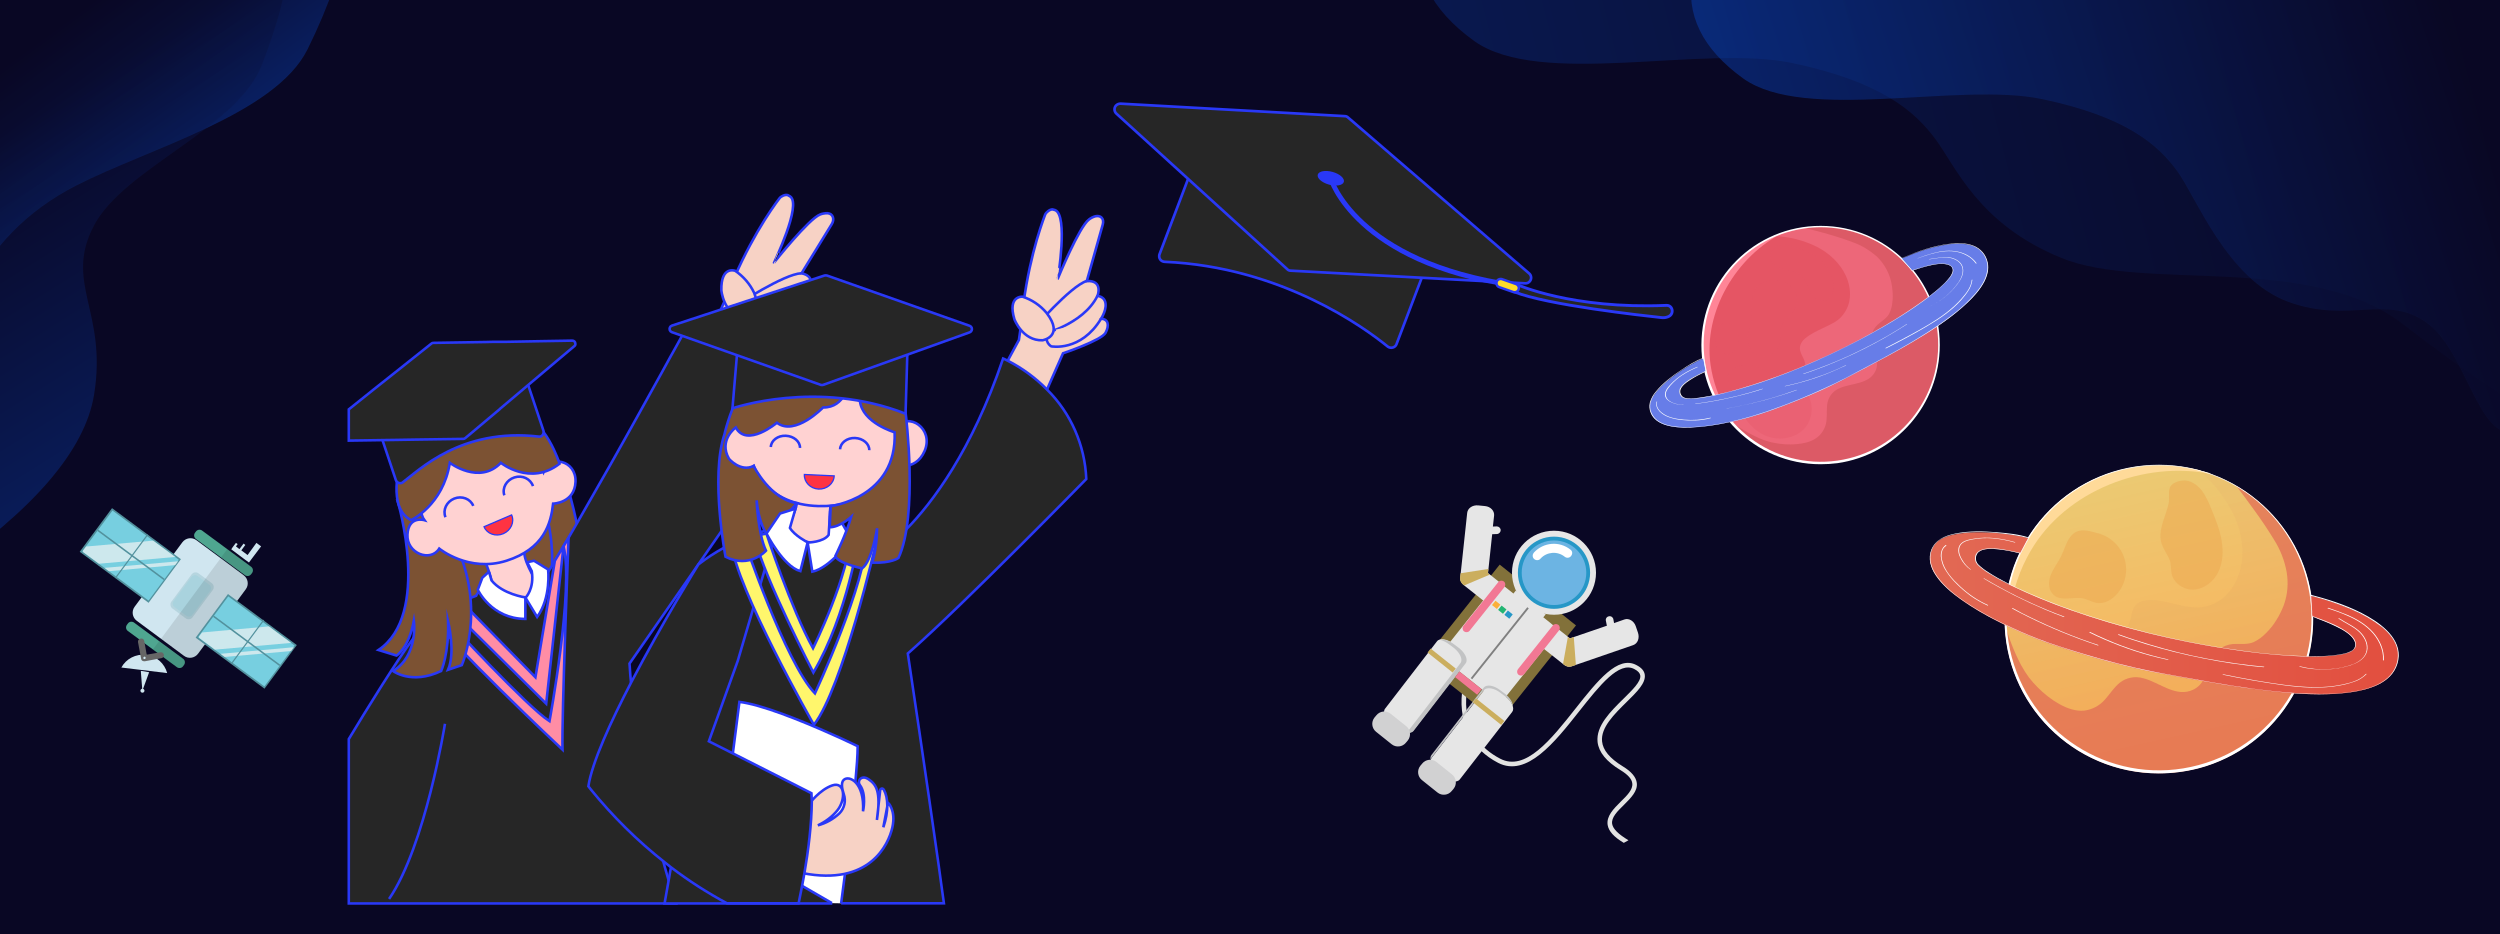 <?xml version="1.0" encoding="utf-8"?>
<!-- Generator: Adobe Illustrator 23.1.0, SVG Export Plug-In . SVG Version: 6.00 Build 0)  -->
<svg version="1.1" id="图层_1" xmlns="http://www.w3.org/2000/svg" xmlns:xlink="http://www.w3.org/1999/xlink" x="0px" y="0px"
	 viewBox="0 0 1440 538" style="enable-background:new 0 0 1440 538;" xml:space="preserve">
<style type="text/css">
	.st0{fill-rule:evenodd;clip-rule:evenodd;fill:#090724;}
	.st1{display:none;}
	.st2{display:inline;fill:#FFE7B6;}
	.st3{display:inline;fill:#DF6387;}
	.st4{display:inline;fill:#DB4965;}
	.st5{display:inline;fill:#EA535A;}
	.st6{display:inline;fill:#2D9BD6;}
	.st7{display:inline;fill:#FFCA55;}
	.st8{display:inline;fill:#F993BB;}
	.st9{display:inline;fill:#2F5ED3;}
	.st10{display:inline;fill:#8CD3A1;}
	.st11{display:inline;fill:none;stroke:#FFCA55;stroke-miterlimit:10;}
	.st12{opacity:0.3;fill-rule:evenodd;clip-rule:evenodd;fill:url(#SVGID_1_);enable-background:new    ;}
	.st13{opacity:0.5;fill-rule:evenodd;clip-rule:evenodd;fill:url(#SVGID_2_);enable-background:new    ;}
	.st14{opacity:0.5;fill-rule:evenodd;clip-rule:evenodd;fill:url(#SVGID_3_);enable-background:new    ;}
	.st15{opacity:0.4;fill-rule:evenodd;clip-rule:evenodd;fill:url(#SVGID_4_);enable-background:new    ;}
	.st16{fill:#7C5233;stroke:#2938F7;stroke-width:1.49;stroke-miterlimit:10;}
	.st17{fill:#F7D2C5;stroke:#2938F7;stroke-width:1.49;stroke-miterlimit:10;}
	.st18{fill:#262626;stroke:#2938F7;stroke-width:1.49;stroke-miterlimit:10;}
	.st19{fill:#FF8DA5;stroke:#2938F7;stroke-width:1.49;stroke-miterlimit:10;}
	.st20{fill:#FFD2D2;stroke:#2938F7;stroke-width:1.49;stroke-miterlimit:10;}
	.st21{fill:#FFFFFF;stroke:#2938F7;stroke-width:1.49;stroke-miterlimit:10;}
	.st22{fill:none;stroke:#2938F7;stroke-width:1.49;stroke-miterlimit:10;}
	.st23{fill:#FF3342;stroke:#2938F7;stroke-width:0.75;stroke-miterlimit:10;}
	.st24{fill:#FFF66C;stroke:#2938F7;stroke-width:1.49;stroke-miterlimit:10;}
	.st25{fill:#E55564;}
	.st26{fill:#FF8597;}
	.st27{opacity:0.3;fill:#FF8FAC;enable-background:new    ;}
	.st28{opacity:0.3;fill:#B53E39;enable-background:new    ;}
	.st29{fill:#FFFFFF;}
	.st30{opacity:0.3;fill:#E55564;enable-background:new    ;}
	.st31{fill:#677DE8;}
	.st32{fill:url(#SVGID_5_);}
	.st33{opacity:0.3;fill:url(#SVGID_6_);enable-background:new    ;}
	.st34{opacity:0.7;fill:#E26954;enable-background:new    ;}
	.st35{fill:#FFDA99;}
	.st36{opacity:0.5;fill:#EDA951;enable-background:new    ;}
	.st37{fill:url(#SVGID_7_);}
	.st38{fill:#262626;stroke:#2938F7;stroke-width:1.54;stroke-miterlimit:10;}
	.st39{fill:none;stroke:#2938F7;stroke-width:2.8;stroke-miterlimit:10;}
	.st40{fill:#262626;stroke:#2938F7;stroke-width:1.66;stroke-miterlimit:10;}
	.st41{fill:#FFDB29;stroke:#2938F7;stroke-width:1.43;stroke-miterlimit:10;}
	.st42{fill:#2938F7;}
	.st43{fill:#D0E6F0;}
	.st44{fill:#4FA690;}
	.st45{opacity:0.2;fill:#52919D;enable-background:new    ;}
	.st46{opacity:0.2;fill:#77CFE0;enable-background:new    ;}
	.st47{opacity:0.1;enable-background:new    ;}
	.st48{fill:#666666;}
	.st49{fill:#4D4D4D;}
	.st50{fill:#52919D;}
	.st51{fill:#77CFE0;}
	.st52{opacity:0.7;fill:#F2F2F2;enable-background:new    ;}
	.st53{fill:#E3E3E2;}
	.st54{fill:#82713A;}
	.st55{fill:#E6E6E6;}
	.st56{fill:#2697C7;}
	.st57{fill:#6CB4E3;}
	.st58{fill:#CBAE5E;}
	.st59{fill:#808080;}
	.st60{fill:#C2C3C4;}
	.st61{fill:#F27894;}
	.st62{fill:#D1D1D2;}
	.st63{fill:#FBB03B;}
	.st64{fill:#22B573;}
</style>
<path class="st0" d="M0,0h1440v1324H0V0z"/>
<g id="图层_14" class="st1">
	<circle class="st2" cx="624.8" cy="282.6" r="21.1"/>
	<circle class="st3" cx="603.8" cy="340.9" r="14.9"/>
	<circle class="st4" cx="627.8" cy="197.3" r="9.1"/>
	<circle class="st5" cx="699" cy="310.7" r="9.1"/>
	<circle class="st6" cx="750.3" cy="280.4" r="9.1"/>
	<circle class="st2" cx="772.8" cy="447.5" r="9.1"/>
	<circle class="st7" cx="796.8" cy="388.4" r="14.9"/>
	<path class="st8" d="M580.2,314.4c-7-90.1-66.2-122.8-111.8-111c-49.6,12.8-29.8,89.2,17.7,83.5
		C521.6,282.6,550.4,275.7,580.2,314.4z"/>
	<path class="st9" d="M574.9,367.3c-42.2-62.7-103.5-61-125-28.5c-23.7,35.7,19.1,58.6,51.4,34.8
		C525.3,355.8,537.2,351.3,574.9,367.3z"/>
	<path class="st10" d="M703,261.5c-18.6-54.4,9.8-100,39.4-104.6c32.2-5,33.5,39.4,4.3,48C724.9,211.4,710.7,231.4,703,261.5z"/>
	<path class="st3" d="M728.5,335.9c36.8-66,106.3-78.5,136.9-53.6c33.2,27-9,67.4-43.2,46.5C796.7,313.1,764.7,316.9,728.5,335.9z"
		/>
	<path class="st7" d="M739.5,359.6c8.7-7.1,18.9-12,29.9-14.2c11.1-2.3,22.6-2.3,33.7,0c11.1,2.3,21.6,6.8,30.9,13.2
		c9.4,6.4,17.8,14.4,24.7,23.4c7,9.1,12.7,19,17,29.6c0.5,1.3,1,2.6,1.6,4c0.3,0.9,1.8,0.5,1.4-0.4c-4.1-11-9.6-21.3-16.4-30.8
		c-6.7-9.4-14.9-17.8-24.2-24.7c-9.2-6.9-19.7-11.9-30.9-14.8c-11.2-2.8-22.8-3.4-34.2-1.6c-11.3,1.7-22,6.1-31.3,12.8
		c-1.1,0.8-2.2,1.6-3.2,2.5c-0.7,0.6,0.3,1.6,1,1L739.5,359.6z"/>
	<path class="st7" d="M459.9,293.4c-15.5-2.2-31.4-0.4-46.1,5.2c-14.7,5.5-27.9,14.3-38.6,25.9c-5.9,6.4-10.9,13.7-14.7,21.5
		c-0.4,0.9,0.9,1.6,1.3,0.8c6.8-13.8,17-25.8,29.7-34.6c12.6-8.9,27-14.8,42.3-17.2c8.5-1.3,17.2-1.3,25.8-0.1
		C460.4,294.9,460.8,293.5,459.9,293.4z"/>
	<path class="st7" d="M602.4,200.3c-7-13-17-24-29.1-32.3c-12.1-8.4-26-13.8-40.5-16.1c-8.2-1.2-16.5-1.3-24.6-0.2
		c-0.9,0.1-0.9,1.6,0,1.5c14.4-1.8,29-0.2,42.6,4.8c13.7,4.9,26,12.9,36.1,23.3c5.7,5.9,10.5,12.5,14.4,19.7
		C601.6,201.9,602.9,201.1,602.4,200.3L602.4,200.3z"/>
	<path class="st7" d="M657.5,206.1c1.7-12.1,5.1-24,10.1-35.2c5-11.2,11.6-21.6,19.5-31c4.4-5.3,9.3-10.2,14.6-14.7
		c0.7-0.6-0.3-1.6-1-1c-9.4,8-17.6,17.3-24.3,27.7c-6.7,10.3-12,21.5-15.7,33.3c-2.1,6.7-3.6,13.5-4.5,20.4
		C655.9,206.6,657.3,207,657.5,206.1L657.5,206.1z"/>
	<path class="st7" d="M760.6,257.7c6.8-7.4,14.9-13.5,23.8-18.1c9-4.6,18.7-7.8,28.7-9.4c10.2-1.6,20.6-1.6,30.8,0
		c10.5,1.7,20.7,4.8,30.2,9.3c9.7,4.5,18.7,10.2,26.9,17c1.1,0.9,2.1,1.7,3,2.6c0.7,0.6,1.8-0.4,1.1-1C897,251,888,244.9,878.4,240
		c-9.6-4.9-19.8-8.5-30.4-10.5c-10.3-2-20.8-2.4-31.2-1.2c-10.2,1.2-20.1,4-29.4,8.3c-9.3,4.3-17.8,10.2-25,17.4
		c-0.9,0.9-1.8,1.8-2.6,2.7c-0.6,0.7,0.4,1.7,1,1L760.6,257.7z"/>
	<path class="st7" d="M709.6,380.4c-2.3,10.5-2.8,21.3-1.6,32c1.2,10.7,4.1,21.1,8.5,30.8c2.5,5.5,5.6,10.8,9.1,15.7
		c0.6,0.8,1.8,0,1.3-0.7c-6.2-8.6-10.9-18.2-13.9-28.3c-3.1-10.1-4.5-20.7-4.2-31.2c0.2-6,0.9-12,2.2-17.8
		C711.3,379.9,709.9,379.5,709.6,380.4L709.6,380.4z"/>
	<path class="st11" d="M607.5,391.9c-6-5.4-15.2-6.2-22.8-3.6s-13.9,8.2-19.3,14.2c-20.6,23.3-29.3,54.4-37.4,84.3"/>
</g>
<g>
	
		<linearGradient id="SVGID_1_" gradientUnits="userSpaceOnUse" x1="420.98" y1="688.775" x2="422.303" y2="688.922" gradientTransform="matrix(691 0 0 -299 -290363.062 206081.047)">
		<stop  offset="0" style="stop-color:#0A5FFD"/>
		<stop  offset="1" style="stop-color:#090724"/>
	</linearGradient>
	<path class="st12" d="M818.1-40c-4.6,24.2,5.8,45.4,31,63.6c37.9,27.2,132.1,1.9,183.2,12.7s70.4,27.6,82.4,43.7
		c12,16.1,24.8,49.1,72.7,68.6c47.9,19.6,143.6-3.2,196.8,38.2c35.5,27.6,69.9,50.3,103.4,68.1L1508-44L818.1-40z"/>
	
		<linearGradient id="SVGID_2_" gradientUnits="userSpaceOnUse" x1="420.753" y1="688.661" x2="422.077" y2="688.894" gradientTransform="matrix(500 0 0 -272 -209603.766 187475.016)">
		<stop  offset="0" style="stop-color:#0A5FFD"/>
		<stop  offset="1" style="stop-color:#090724"/>
	</linearGradient>
	<path class="st13" d="M975-14.5c-4.3,22.7,5.4,42.6,29.1,59.7c35.6,25.5,124.2,1.8,172.2,11.9s66.2,25.9,77.4,41
		c11.3,15.1,28.8,62.8,64.4,75.8c35.6,13,57.2-5.3,80.9,13c23.7,18.4,30.5,78,55.8,58c16.9-13.3,22.5-102.6,17-268L975-14.5
		L975-14.5z"/>
	
		<linearGradient id="SVGID_3_" gradientUnits="userSpaceOnUse" x1="421.372" y1="688.281" x2="420.831" y2="688.85" gradientTransform="matrix(280 0 0 -214 -117816 147440.406)">
		<stop  offset="0" style="stop-color:#0A5FFD"/>
		<stop  offset="1" style="stop-color:#090724"/>
	</linearGradient>
	<path class="st14" d="M-18,170c13.2-27.7,33.8-48.7,61.7-63c41.9-21.5,114.7-41,133.4-78.5c12.4-25,20.7-49.1,24.9-72.5H-61.7
		L-78,170C-78,170-18,170-18,170z"/>
	
		<linearGradient id="SVGID_4_" gradientUnits="userSpaceOnUse" x1="420.613" y1="688.303" x2="420.291" y2="689.237" gradientTransform="matrix(200 0 0 -362 -84013 249557.094)">
		<stop  offset="0" style="stop-color:#0A5FFD"/>
		<stop  offset="1" style="stop-color:#090724"/>
	</linearGradient>
	<path class="st15" d="M-35,331c54.3-37.1,84-71.6,89.2-103.7c7.8-48.1-17.6-64.2,0-97.5C71.8,96.6,136.9,74,151,37
		c9.4-24.7,14-42.4,14-53.1L-15.2-31L-35,331z"/>
</g>
<g>
	<path class="st16" d="M250.3,355.5c0,0,44.1-19.4,73.7-18.8c0,0-2-59.6-10.9-62.8C313.1,273.8,234.1,277.5,250.3,355.5z"/>
	<path class="st16" d="M322.3,267.1c0,0,22.8,56.5,9,97c-2,0.9-4.2,1.5-6.4,1.8c0,0,3.9-9.3,4.1-28.5c-0.8,10.9-5.6,21-13.5,28.5
		c-5.3-0.2-10.5,1.5-14.6,4.9c0,0,24.9-22.6,14.7-71.2L322.3,267.1z"/>
	<path class="st17" d="M455.2,113.2l-1.4-0.8c-1.5-0.5-3.9,0.6-4.8,1.8c-4.8,6.3-18.9,26.4-30.6,56.8l-3.7,8.5
		c0,0-15.2,15.2-21.2,22.5c0,0,5,15.9,23.8,15.6l19.8-23.9c0,0,23.4-1.1,26.8-4.6s3.7-7.2-0.3-8.5c0,0,5.5-4.7,5-9.3
		c-0.3-2.7-3.3-4-3.3-4s5.8-7.8-3.6-9.9l17.4-28.3c1.7-2.7,0.8-6.1-2.5-6.3c-1.4,0-2.8,0.2-4.1,0.7c-6.6,2.4-26.7,27.8-26.7,27.8
		S461.9,118.1,455.2,113.2z"/>
	<path class="st17" d="M426.8,180c0,0,25.7,1.6,38.4-12.6"/>
	<path class="st17" d="M463.5,180.7c-16.4,15.3-32,7.4-32,7.4s-3.7-3.9,0.4-8.2l4.7-0.3"/>
	<path class="st17" d="M424,175.9c0,0,27.5-18.1,37.6-18.5"/>
	<path class="st17" d="M423.5,156c0,0-8.3-3.2-8,11.2c0,0,1.1,13.3,12.3,16.1c0,0,12.8,1.5,6.6-14.6
		C432,163.6,428.2,159.2,423.5,156z"/>
	<path class="st18" d="M464.2,236l-8.7,12.5l-3.8,5.4l0,0l-15.1,21.7l-0.3,0.5l-21,30.2l-52.7,75.9c0.3,4.6,0.6,9.1,1.1,13.5
		c1.8,19.2,4.4,37,7.4,52.9c3.9,21.1,8.4,38.7,11.9,51.1l0,0c0.9,3.1,1.7,5.8,2.4,8.3l0,0c2.4,8,4,12.4,4,12.4H200.9v-94.7l1.7-2.8
		c3.6-6,9.4-15.5,15.6-25.3c0.7-1.2,1.5-2.3,2.2-3.5c6.3-9.9,12.8-19.9,17.8-26.6c0.2-0.3,0.4-0.5,0.6-0.8c1.6-2.2,3.3-4.3,5.1-6.3
		c2-1.9,4.1-3.6,6.4-5.1c2.2-1.5,4.5-2.9,6.8-4.2c2.3-1.3,4.5-2.4,6.6-3.4l0.9-0.4l0.8-0.4l0.3-0.1c2.1-1,3.9-1.8,5.4-2.4
		c1.9-0.8,3.1-1.2,3.1-1.2c0.4-0.9,0.9-1.6,1.6-2.3c1.9-1.9,4.7-3,8-3.8c0.5-0.1,1-0.2,1.5-0.3c7.2-1.3,15.9-0.6,20.9,0l0,0l2,0.2
		c1.4,0.2,2.2,0.3,2.2,0.3c2-2.6,3.8-5.3,5.5-8.1l0,0c0.7-1.1,1.4-2.2,2.1-3.4c0.5-0.9,1.1-1.8,1.6-2.7l0,0l0.3-0.6
		c0.9-1.6,1.9-3.2,3-5l0,0c0.6-0.9,1.1-1.9,1.7-2.9l0,0l2.9-4.9c1.5-2.6,3.1-5.3,4.7-8.1c5.8-10.1,12.3-21.5,18.8-32.9
		c5.9-10.5,11.9-21.1,17.3-30.9c4.6-8.3,8.9-16.1,12.6-22.7l5.1-9.3l0,0c1.2-2.2,2.3-4.2,3.3-5.9l0,0l2.2-4l1.8-3.3l1.6,0.1
		c2.2,0.1,4.3,0.3,6.4,0.5l2.1,0.3l0,0c7.4,0.9,14.7,2.7,21.7,5.3c1.7,0.7,3.3,1.3,4.9,2l0.7,0.4c0.6,0.3,1.3,0.6,1.9,0.9
		c3.1,1.6,6,3.3,8.8,5.3c4.3,3,8.2,6.5,11.6,10.3c0.4,0.5,0.8,1,1.2,1.4c3.2,3.8,5.9,7.9,8,12.4C463.1,232.9,463.7,234.4,464.2,236z
		"/>
	<path class="st19" d="M265.8,346.6l42.6,43.5l11.2-67.1l5-8.4l-10,90.7l-55.2-54.7C259.4,350.6,260.6,348.9,265.8,346.6z"/>
	<path class="st19" d="M258.1,357.8c0,0,45.8,49.6,58.4,57.6c0,0,14.2-76.3,8.1-100.7l2.9-4.9c0,0-4,103.3-3.5,122
		c0,0-71.3-67-73.7-76.2L258.1,357.8z"/>
	<path class="st20" d="M280.1,325c2,5.1,3.5,10.5,4.3,15.9c0,0,19.8,16.5,24.4-6.4c0,0-8.9-13.5-6.4-19.1
		C302.3,315.3,300.1,318.9,280.1,325z"/>
	<path class="st21" d="M304.3,323.7l3.3-0.7l8.1,5c0,0,1.9,16.1-6.3,27.4l-6.7-11.1c0,0,5.2-5.1,3.6-15.3l-2.3-4.5
		c-0.1-0.3,0-0.6,0.3-0.8C304.2,323.7,304.3,323.7,304.3,323.7z"/>
	<path class="st21" d="M281.2,329.7l-3.4,3.1l-2.6,6.9c0,0,7.9,16.8,27.4,16.8v-12.4c0,0-13.1-1.8-19.5-9.8l-1.3-4.5
		c-0.1-0.2-0.3-0.3-0.4-0.3C281.3,329.7,281.2,329.7,281.2,329.7z"/>
	<path class="st16" d="M229.1,288.8c0,0,19.4,65.1-11.1,85.6l10.4,3.2c0,0,7-4.1,10-20.1c0,0,2.8,20-12,29c0,0,10.6,8.1,27.7,0
		c0,0,4.6-10,4-28.8c0,0,4.4,18.1,0,28.1l7.9-2.7c0,0,17.1-38.9-9.7-80.7L229.1,288.8z"/>
	<path class="st20" d="M244.4,299.6c0,0-9.1-2.7-9.7,8.3C234.1,318.8,248,324,253,316c0,0,17,13.9,38.7,7s25.6-21.4,26.9-32.9
		c0,0,12.4-0.3,12.9-12.6s-14.7-15.9-18.4-5.7c0,0-8.6-22.5-42-14C237.7,266.4,240.3,294.1,244.4,299.6z"/>
	<path class="st16" d="M236.8,299.6c0,0,18.4-8.5,22.3-33c0,0,17,12.9,29.4,0c0,0,16.9,13.6,33.8,0.5c0,0-7.6-24.8-23.8-29.7
		s-50.3-6.5-67.9,29.3C230.6,266.7,222.7,292.5,236.8,299.6z"/>
	<path class="st18" d="M218.2,247.2l9.8,29.3c0.5,1.4,1.9,2.1,3.3,1.7c0.3-0.1,0.5-0.2,0.7-0.4c9-6.6,33.5-31.6,78.5-26.3
		c1.8,0.2,3-1.8,2.5-3.5l-9.8-29.3c-0.5-1.4-1.9-2.1-3.3-1.7c0,0,0,0,0,0l-80,26.8C218.5,244.4,217.7,245.8,218.2,247.2z"/>
	<path class="st18" d="M330.9,199.3l-10,8.4l-16.7,14.1l-16,13.5l-0.5,0.5l-16.9,14.2l-2.9,2.4c-0.3,0.3-0.7,0.4-1.1,0.4l-6.6,0.1
		l-20.7,0.3l-11.9,0.2l-7.2,0.1l-6.3,0.1l-6.6,0.1l-6.6,0.1v-18l14.5-11.6l12.1-9.6l21-16.7c0.3-0.3,0.7-0.4,1.1-0.4l30.5-0.5
		l3.9-0.1h0.3h2.1h0.5h1.8h2.5l21.5-0.4l11.8-0.2l0,0l5.1-0.1c1,0,1.8,0.7,1.8,1.7C331.5,198.5,331.3,199,330.9,199.3z"/>
	<path class="st22" d="M256.3,416.9c0,0-11.2,70.3-32.2,100.9"/>
	<path class="st22" d="M256.6,297.9c-1.7-4.1,0.6-8.9,5-10.7c4.4-1.8,9.4,0.1,11,4.2"/>
	<path class="st23" d="M278.8,303.4c1.7,4.1,6.7,5.9,11.1,4c4.4-1.9,6.6-6.7,4.8-10.8L278.8,303.4z"/>
	<path class="st22" d="M290.5,285.3c-1.4-4.2,1.2-8.8,5.8-10.3c4.5-1.5,9.3,0.8,10.7,5"/>
	<path class="st17" d="M607.7,121l-1.5-0.4c-1.5,0-3.6,1.6-4.2,3c-2.8,7.4-10.9,30.5-13.8,63l-1.3,9.2c0,0-10.4,18.8-14.2,27.5
		c0,0,9.2,13.9,27.1,8.5l12.5-28.3c0,0,22.2-7.5,24.5-11.8c2.3-4.3,1.6-8-2.6-8.1c0,0,4-6,2.2-10.3c-1-2.5-4.2-2.9-4.2-2.9
		s3.4-9.1-6.2-8.5l9.2-32.6c0.9-3.3-1.1-5.5-4.4-4.7c-1.3,0.4-2.5,1-3.5,1.8c-5.7,4.1-18,34.1-18,34.1S615.4,123.9,607.7,121z"/>
	<path class="st17" d="M598.7,193c0,0,25.1-5.5,33.5-22.7"/>
	<path class="st17" d="M634.2,183.6c-11.6,19.2-28.7,15.9-28.7,15.9s-4.6-2.7-1.8-8l4.4-1.6"/>
	<path class="st17" d="M594.9,189.9c0,0,21.4-24.9,31.1-28.1"/>
	<path class="st17" d="M589,170.9c0,0-8.8-0.8-4.7,13c0,0,4.7,12.5,16.2,12.1c0,0,12.8-2.1,2.3-15.8
		C599.1,175.8,594.3,172.6,589,170.9z"/>
	<path class="st18" d="M484.5,520.3h59.2c-0.9-6.7-2-14-3-21.7c-3.6-25.3-7.8-54.7-11.3-78.3c-3.7-25.3-6.5-43.9-6.5-43.9l0.7-0.6
		l0,0c32.4-28.6,102.1-99.9,102.1-99.9c-0.8-19.4-8.8-37.8-22.6-51.5c-6.6-6.7-14.2-12.3-22.6-16.6c-1.7-0.9-2.7-1.3-2.7-1.3
		c-18.1,53.4-41,83.3-55.7,98.3c-8.9,9.1-14.8,12.7-14.8,12.7l-3.1-1.2l-0.3-0.1l-1.3-0.5l-3.9-1.5l-4.6-1.9c-2.5-1-3.9-1.6-3.9-1.6
		H490l-4.5,0.3l-8.4,0.6l0,0l-2,0.1l-6.9,0.5l0,0l-2.6,0.2h-0.4l-19.9,1.5h-0.6l-0.9,0.1l0,0l-3.7,0.3l-4.1,0.3l-5.8,0.4
		c-0.1,0.1-0.1,0.1-0.2,0.2c-1.3,1.4-2.7,4.1-4.2,7.8c-0.4,1-0.8,2.1-1.2,3.2c-7.4,20.3-16.9,63.1-25.2,104.9l0,0
		c-4.9,24.8-9.4,49.2-12.9,68.4c-0.4,1.9-0.7,3.8-1,5.6l0,0c-0.8,4.5-1.5,8.6-2.2,12.4c-0.2,1-0.3,1.9-0.5,2.9h96.6"/>
	<path class="st21" d="M484.5,520.3c0.4-3.3,1.2-9.4,2.2-16.9c1.3-10.6,3-24.1,4.4-36.9c0.6-5.6,1.2-11,1.6-16
		c0.8-8.5,1.3-15.7,1.3-20.5v-0.2c0,0-4.1-2-10.4-4.9c-13.7-6.2-37.8-16.6-53-19.8c-1.7-0.4-3.2-0.6-4.7-0.8l-0.8,6.3l-3,23.5
		l-6.2,49.6l19.1,11l0,0l26.9,15.5l17.3,10"/>
	<path class="st17" d="M466.3,462.8c0,0,5.8-7.9,13.1-10.4s8,8.1,2.9,14.4c-3,3.7-6.9,6.6-11.2,8.6c4.6-1.2,8.9-3.6,12.4-6.9
		c2.9-2.9,3.9-7.2,2.5-11.1c-1-3-1.7-6.6,0-8.2c3.2-2.9,12.1,1.6,11.1,18.1c0,0,2.2-9.8-1.8-15.1c-0.9-1.2-0.7-2.9,0.5-3.8
		c0.1-0.1,0.3-0.2,0.5-0.3c1-0.4,2.3-0.4,3.9,0.7c4.4,3,7.4,6.7,4.9,23.5l1.9-17.2c0.1-0.6,0.7-1,1.2-0.9c0.4,0.1,0.7,0.3,0.9,0.7
		c2.5,4.5,2.9,12.3-0.3,21.6l2.7-14.2c0,0,4.7,4.4,2.5,14.3s-13.1,33.9-51.8,26.3C462.3,503,453.5,474.7,466.3,462.8z"/>
	<path class="st18" d="M463.3,503.2c-0.4,2.5-0.9,4.8-1.3,7.1c-0.7,3.6-1.4,7-2,10h-41.3c-11.3-6.1-22.1-13-32.3-20.8l-3.4-2.7l0,0
		c-15.8-12.4-30.1-26.6-42.7-42.1c-0.9-1.1-1.4-1.8-1.4-1.8c2.1-13.7,12.8-37.1,24.8-60.1c17.8-34.2,38.6-67.7,38.6-67.7
		c4.6-3.6,9.6-6.8,14.7-9.6c1.5-0.8,2.9-1.6,4.4-2.3c2.4-1.2,4.7-2.2,6.8-3.1c3.7-1.5,7-2.7,9.8-3.6c0.9-0.3,1.7-0.5,2.5-0.7
		c0.9-0.3,1.8-0.5,2.6-0.7l2.1-0.5l0,0c1.6-0.3,2.4-0.5,2.4-0.5l-2.7,9l-0.2,0.7l-0.4,1.4l-3.6,12.2l-2.7,9.1l0,0l-3.9,13.1
		l-9.1,30.9l-15.7,43.7l0,0l-1,2.8l14.1,7.1l38.5,19.5l6.5,3.3c0.1,1.5,0.1,3.1,0.2,4.7C467.5,474.7,465.6,490,463.3,503.2z"/>
	<path class="st24" d="M441.5,307.4c0,0,14.1,43.1,26.8,66c0,0,20.8-41.8,22.2-67.9l4.4,2.9c0,0-6.6,45.4-26.4,79
		c0,0-28.2-54.3-33.7-77.1C434.7,310.3,435.4,308.1,441.5,307.4z"/>
	<path class="st24" d="M428.2,310.1c0,0,24.1,71.3,41.2,89.3c0,0,30.3-65,29.5-90l5.8,3c0,0-19.3,83.8-35.9,105.1
		c0,0-45.1-79.1-47.5-104.8L428.2,310.1z"/>
	<path class="st20" d="M459.2,287.1c0,0,1,4.7-6.8,18.8c0,0,14.4,11.5,25.9,5c0,0-1.1-17.3,0.7-23.2L459.2,287.1z"/>
	<path class="st21" d="M478.1,295.4l5.3,3.1l6.9,12.1c0,0-12.2,16.6-22.4,18.7l-2.7-16.8c0,0,9.1-0.1,12.1-4.4L478.1,295.4z"/>
	<path class="st20" d="M431.7,247.6c0,0-8.5-6.5-13.5,4.8s7.4,22.4,16,16c0,0,6.6,22.3,37.3,23.1c25.7,0.6,36.4-12.3,42.4-23.8
		c0,0,13.3,4.7,18.7-8s-9-22.8-17.1-13.5c0,0,0-27.2-38.6-31.8C438.2,209.9,429.7,240.1,431.7,247.6z"/>
	<path class="st16" d="M489.1,220.2c0,0-2.2,14.7-15,14.5c0,0-16.2,16.8-26.6,8.8c0,0-17.3,14.6-23.7,2.7c0,0-10.1,7.3-3.9,18.1
		c0,0,6.6,7.8,14.2,4.1c0,0,9.6,19.3,24.9,21.4c0,0-12.3,14.6-17.5,17.6c0,0-4.3-5.3-5.7-19.2c0,0,0.8,19.2,5.4,29
		c0,0-9.3,10.6-23.3,3.5c0,0-8.9-46-0.6-70.6c0,0,10-46.2,41.2-55.3c31.2-9.2,59.6,10.7,63.2,43.6c0,0,7.3,58.4-4.2,83
		c0,0-4,3.1-15.2,2.7c0,0,2.8-7.1,2.9-19.8c0,0-2.8,18.6-8.6,23.1c0,0-14.5-3.1-15.4-7.2c0,0,6.1-12.2,9.1-22.5c0,0-6.5,6-12.4,6
		l0.6-12.2c0,0,38.3-4.7,36.8-42.5c0,0-18.6-5.4-20-18.1C495.2,231,493.1,216,489.1,220.2z"/>
	<path class="st21" d="M458.2,293l-8.9,2.8l-7.8,11.5c0,0,9.5,18.9,19.5,21.7l4.2-16.6c0,0-7.5-3.8-10.2-8.3L458.2,293z"/>
	<path class="st22" d="M444,257.5c0.1-3.7,4-6.7,8.6-6.5c4.6,0.2,8.3,3.3,8.2,7"/>
	<path class="st22" d="M483.9,258.8c0.1-3.7,4-6.7,8.6-6.5s8.3,3.3,8.2,7"/>
	<path class="st18" d="M425.3,194.8l-3.4,40.4c0,0,48.7-16.9,99.7,3.1l1.2-40.4L425.3,194.8z"/>
	<path class="st18" d="M474.9,158.7l-88,28.9c-1,0.4-1.5,1.6-1.1,2.6c0.2,0.5,0.6,0.9,1.1,1.1l85.9,30.4c0.4,0.1,0.9,0.1,1.3,0
		l84.5-30.3c1-0.4,1.5-1.6,1.1-2.6c-0.2-0.5-0.6-0.9-1.1-1.1l-82.3-29C475.8,158.6,475.4,158.6,474.9,158.7z"/>
	<path class="st23" d="M463.3,273.3c-0.2,4.4,3.5,8.2,8.2,8.4s8.8-3.1,9-7.6L463.3,273.3z"/>
</g>
<g>
	<g id="图层_12">
		<circle class="st25" cx="1048.7" cy="198.8" r="68.2"/>
		<path class="st26" d="M985.3,210.3c-4.4-31,15.1-62.9,41.7-76.2c-0.7-0.4-3.7,1.7-4.8,1.7c-29.2,13.4-45.4,41.9-41.1,72.5
			c1.4,10.2,5.2,20,11,28.5c0.9,0.1,1.9,0.2,2.8,0.3C989.9,228.9,986.7,219.8,985.3,210.3z"/>
		<path class="st27" d="M1039.2,131.2c-6,0.8-11.8,2.5-17.4,4.8c8.6,0.2,17.1,2.4,24.8,6.2c7.1,3.7,13.2,9.3,16.6,16.6
			c2.9,6.3,3.5,13.7,0.1,19.9c-0.9,1.6-2,3.1-3.3,4.4c-1.3,1.2-2.8,2.3-4.4,3.1c-3.6,2-7.4,3.5-11,5.5c-1.7,0.9-3.4,2-4.9,3.3
			c-1.5,1.2-2.5,2.8-2.9,4.6c-0.5,3.2,1.8,5.7,2.7,8.7c0.8,2.8-0.3,5.7-2.8,7.3c-2.8,1.8-6.2,2.4-9.4,3.2c-1.6,0.3-3.2,0.8-4.7,1.4
			c-1.6,0.7-3,1.8-4,3.2c-2.4,3.1-3.6,7.1-6.8,9.6c-5.1,3.9-11.4,5.1-17.7,4.6c-0.6,0-1.1-0.1-1.7-0.2c21.4,31,63.9,38.8,94.9,17.5
			c31-21.4,38.8-63.9,17.5-94.9C1090.2,138.8,1064.8,127.6,1039.2,131.2L1039.2,131.2z"/>
		<path class="st28" d="M1039.3,131.2c4.2,1.1,8.3,2.2,12.5,3.3c5.1,1.5,10.3,3.1,15.3,5c4.9,1.7,9.4,4.4,13.3,7.7
			c3.7,3.3,6.5,7.6,8.1,12.3c0.8,2.4,1.3,4.9,1.5,7.4c0.3,2.4,0.3,4.8,0,7.2c-0.2,2.3-0.8,4.6-1.9,6.7c-1.3,2.3-3.5,3.7-5.5,5.3
			c-1.8,1.3-3.2,3.1-4,5.1c-0.5,1.4-0.7,3-0.5,4.5c0.6,5.9,4.9,12,2.2,17.9c-3.6,7.8-13.8,7-20.5,9.9c-3.6,1.4-6.2,4.4-7.1,8.1
			c-0.7,3.3-0.3,6.7-0.6,10c-0.2,3.5-1.7,6.8-4.2,9.3c-2.8,2.7-6.6,4-10.4,4.6c-4.1,0.6-8.3,0.7-12.4,0.1c-1.8-0.2-3.7-0.6-5.5-1
			c-2.2-0.6-4.3-1.3-6.3-2.2c-6-2.7-11.7-6-17-10c24,29,67.1,33.1,96.1,9c29-24,33.1-67.1,9-96.1
			C1086.2,137,1062.7,127.9,1039.3,131.2L1039.3,131.2z"/>
		<path class="st29" d="M1048.6,267.4c-37.9,0-68.7-30.8-68.6-68.7s30.8-68.7,68.7-68.6c37.9,0,68.7,30.8,68.6,68.7
			c0,34.2-25.2,63.2-59,68C1055.1,267.2,1051.8,267.4,1048.6,267.4z M1048.9,130.9c-3.2,0-6.4,0.2-9.6,0.7
			c-36.9,5.3-62.6,39.5-57.3,76.4c5.3,36.9,39.5,62.6,76.4,57.3c36.9-5.3,62.6-39.5,57.3-76.4C1110.9,155.7,1082.4,131,1048.9,130.9
			z"/>
		<path class="st30" d="M1009.1,173.5c-0.2,3.5,0.2,7.1-0.3,10.6c-0.7,4.8-3.1,9.7-1.8,14.4c1.4,5,6.6,7.9,11.6,6.5
			c3.2-0.9,5.8-3.5,6.6-6.8c0.8-3.4-0.2-7,1-10.3c1.4-3.5,5.1-5.6,7.2-8.7c2.3-3.5,2.4-7.9,0.4-11.5c-2.7-4.6-8.3-6.4-13.4-6.2
			C1013.1,161.8,1009.5,166.2,1009.1,173.5z"/>
		<path class="st30" d="M1031.9,141.7c-2.7-1.1-5.7-1-8.3,0.1c-2.5,1.3-4.3,4.2-3.8,7c0.7,3.5,4.3,5.5,7.7,6.4s7.2,1.4,9.8,3.7
			c2.5,2.1,3.5,5.4,4.9,8.4c1.4,2.9,3.8,5.9,7,6.1c2.6,0.2,5.1-1.7,6.2-4.1c1-2.5,1.1-5.2,0.4-7.8c-1.3-5.4-4.9-9.9-9.3-13.4
			C1042.3,144.6,1031.9,141.7,1031.9,141.7z"/>
		<path class="st30" d="M988.5,199.4c1.1,2.8,3.9,4.9,6.8,4.7c2.7-0.4,5-2.3,5.9-5c1.4-4.2-0.8-13.1-6.4-13.3
			C988.8,185.5,986.8,195.1,988.5,199.4z"/>
		<path class="st30" d="M1002.5,236.6c3.1,5.9,7.7,11.3,13.8,14.1c7.4,3.4,17.1,2.3,22.8-3.6c5.7-5.9,6.1-16.5,0.2-22.1
			c-3.6-3.4-8.7-4.7-13.2-6.7c-5.6-2.5-10.6-6.3-16.6-7.7c-4.6-1-13.8,0.3-14.3,6.3C994.8,222,1000.2,232.1,1002.5,236.6z"/>
		<path class="st31" d="M982.5,213.8c-3.9,1.8-20.4,8.9-13.4,15c3.8,3.2,36.7-3.4,74.2-19.8c47.9-21,81.2-45.6,81.6-53
			c0.1-3.1-3.3-4-5.8-4.1c-3.7-0.1-7.3,0.8-10.8,1.8c-0.7,0.2-6.9,2.2-6.9,2.1l-6.1-6.8c0.1,0.1,43.3-20.6,49.3,1.8
			c6.4,23.4-57.5,54.2-78.2,65.4c-14.9,8.1-32.4,15.3-48.4,21c-14.1,5-66.5,19.2-67.7-2.8c-0.6-10.7,24.7-25.7,30.9-28L982.5,213.8z
			"/>
		<path class="st29" d="M982.4,213.7c-2.5,1.2-4.9,2.3-7.3,3.7c-2.6,1.5-5.5,3.3-7.1,5.8c-1.3,1.8-0.8,4.4,1,5.7
			c0.1,0,0.1,0.1,0.2,0.1c1.1,0.7,2.8,0.7,4.1,0.7c6.3,0,12.6-1.5,18.6-2.9c9.9-2.4,19.6-5.4,29.1-8.8c11.6-4.2,23-9,34.2-14.3
			c10.1-4.8,20-9.9,29.7-15.5c7.8-4.5,15.4-9.3,22.7-14.6c4.8-3.5,9.6-7.2,13.7-11.5c2-2.1,6-6.5,2.3-9.1c-1.5-1.1-3.6-1.2-5.4-1.2
			c-2.9,0.1-5.8,0.6-8.6,1.4c-1.5,0.4-2.9,0.8-4.4,1.3l-2.4,0.7c-0.3,0.1-1.2,0.5-1.5,0.4c-0.1,0-0.4-0.5-0.5-0.7l-0.8-0.9l-1.5-1.7
			l-3.2-3.6l-0.2,0.2c0.4,0,1.1-0.4,1.5-0.6c1.3-0.5,2.6-1.1,3.9-1.6c4.3-1.7,8.7-3.2,13.1-4.3c5.1-1.4,10.3-2.1,15.6-2.1
			c4.5,0.2,9.2,1.4,12.3,4.9c2.8,3.2,3.9,7.6,2.9,11.8c-0.9,4.4-3.5,8.3-6.4,11.8c-3.8,4.3-7.9,8.3-12.5,11.8
			c-5.1,4-10.4,7.7-15.9,11.2c-10.5,6.7-21.5,12.7-32.5,18.5c-4.4,2.3-8.8,4.7-13.2,7c-8.8,4.6-18,8.7-27.2,12.5
			c-11.6,4.7-23.3,9-35.4,12c-5.6,1.4-11.3,2.5-17.1,3.3c-5.6,0.8-11.2,1.1-16.8,0.8c-4.3-0.3-9-1.1-12.6-3.7
			c-3.1-2.3-5-6.3-4.1-10.2c0.7-2.5,2-4.8,3.7-6.7c2-2.3,4.2-4.4,6.5-6.4c4.8-3.9,9.9-7.4,15.4-10.3c1.6-0.9,3.3-1.7,5-2.4l-0.3,0
			l1.4,7.5c0,0.2,0.4,0.1,0.4-0.1l-1.4-7.5c0-0.1-0.2-0.1-0.3,0c-4.5,1.6-8.8,4.4-12.7,7c-5.3,3.5-10.5,7.4-14.6,12.4
			c-1.6,1.8-2.8,4-3.5,6.4c-0.4,2-0.3,4,0.5,5.9c1.4,3.6,4.8,5.7,8.3,6.9c4.7,1.5,9.9,1.7,14.8,1.5c5.9-0.3,11.8-1,17.7-2.1
			c10-1.9,19.9-4.6,29.5-8.1c9.6-3.5,19-7.2,28.3-11.4c7.2-3.3,14.1-6.9,21.1-10.6c10.4-5.5,20.9-11,31.1-17
			c11.1-6.6,22.3-13.7,31.7-22.7c3.7-3.5,7.2-7.4,9.6-11.9c1.8-3.5,2.9-7.4,2-11.3c-0.9-4.4-4-8-8.2-9.6c-4.5-1.8-9.6-1.6-14.3-1
			c-8.8,1.1-17.4,4.1-25.6,7.6l-1.2,0.5c-0.2,0.1-0.6,0.2-0.3,0.2c-0.1,0-0.4,0.1-0.3,0.2l3.1,3.4l1.5,1.7l0.8,0.9
			c0.2,0.2,0.5,0.8,0.8,0.9c0.2,0,0.4,0,0.5-0.1c0.6-0.2,1.3-0.4,1.9-0.6c3.9-1.3,7.8-2.4,11.9-3c2.8-0.4,10.2-0.6,9.2,4.2
			c-0.4,1.3-1,2.5-1.9,3.6c-3.2,4.1-7.4,7.4-11.4,10.5c-6.4,4.8-13,9.3-19.8,13.5c-19,11.6-39,21.5-59.7,29.7
			c-10.1,4-20.4,7.5-30.8,10.5c-7.3,2.2-14.8,3.8-22.4,4.9c-2.2,0.3-4.5,0.5-6.7,0.3c-1.8-0.1-3.1-0.7-3.9-2.5
			c-1.2-2.7,1.6-5.3,3.5-6.7c2.6-1.9,5.4-3.5,8.3-4.9c1-0.5,2-0.9,2.9-1.4C982.8,213.8,982.6,213.6,982.4,213.7z"/>
		<path class="st29" d="M954.2,231.4c-0.7,2,0.3,4.1,1.7,5.6c1.6,1.6,3.5,2.7,5.6,3.4c2.3,0.8,4.7,1.3,7,1.5
			c2.6,0.3,5.2,0.4,7.9,0.3c3-0.1,6-0.5,8.9-1.3c0.2-0.1,0.2-0.3-0.1-0.3c-5,1.2-10.1,1.6-15.3,1.1c-4.5-0.4-9.3-1.2-12.8-4.1
			c-1.8-1.4-3.4-3.8-2.6-6.2C954.6,231.2,954.2,231.2,954.2,231.4L954.2,231.4z"/>
		<path class="st29" d="M976.6,232.7c10.2-1.3,20.3-3.4,30.3-6.1c2.8-0.8,5.6-1.6,8.3-2.5c0.2-0.1,0.2-0.2,0-0.2
			c-9.8,3.2-19.8,5.6-29.9,7.3c-2.8,0.5-5.7,0.9-8.6,1.3C976.5,232.5,976.3,232.7,976.6,232.7L976.6,232.7z"/>
		<path class="st29" d="M994.7,235.3c10.7-1.9,21.2-4.4,31.6-7.7c2.9-0.9,5.8-1.9,8.6-2.9c0.2-0.1,0-0.2-0.2-0.1
			c-10.1,3.7-20.4,6.6-30.9,8.9c-3,0.6-6,1.2-9,1.7C994.6,235.1,994.5,235.4,994.7,235.3L994.7,235.3z"/>
		<path class="st29" d="M1038.9,215.4c8.2-2.7,16.2-5.9,24.1-9.4c7.9-3.5,15.5-7.4,22.9-11.6c4.2-2.4,8.4-5,12.5-7.6
			c0.2-0.1-0.1-0.2-0.2-0.1c-7.2,4.7-14.6,9-22.3,12.9c-7.7,4-15.4,7.5-23.3,10.6c-4.5,1.8-9.1,3.5-13.7,5
			C1038.6,215.3,1038.6,215.5,1038.9,215.4L1038.9,215.4z"/>
		<path class="st29" d="M1104.7,148.8c8.9-3.2,19.3-6.6,28.2-1.6c2.1,1.1,3.8,2.7,5.2,4.6c0.1,0.1,0.5,0,0.4-0.2
			c-2.5-3.5-6.4-5.7-10.5-6.6c-4.8-1.1-9.8-0.5-14.5,0.8c-3,0.8-5.9,1.8-8.8,2.9C1104.3,148.7,1104.5,148.9,1104.7,148.8
			L1104.7,148.8z"/>
		<path class="st29" d="M1110.9,176.8c6.5-2.9,12.1-7.3,16.4-12.9c2.1-2.7,4.2-6.2,3.3-9.8c-0.7-3-3.5-4.8-6.4-5.6
			c-4.3-1.1-8.6,0.3-12.8,0.7c-0.1,0-0.4,0.2-0.2,0.2c3.9-0.4,7.8-1.6,11.7-0.9c2.9,0.5,5.9,2,7.1,4.8c1.4,3.3-0.3,7-2.2,9.7
			c-2,2.8-4.4,5.4-7,7.6c-3,2.5-6.3,4.6-9.9,6.2C1110.4,176.8,1110.8,176.8,1110.9,176.8L1110.9,176.8z"/>
		<path class="st29" d="M969.6,233.1c-1.9,0.1-3.7-0.3-5.5-0.9c-1.7-0.6-3.6-1.7-4.3-3.5c-1.1-2.6,0.9-4.9,2.5-6.8
			c2-2.2,4.2-4.2,6.7-5.8c2.8-1.8,5.7-3.3,8.8-4.6c0.2-0.1,0-0.2-0.2-0.2c-5.6,2.3-10.9,5.4-15.1,9.8c-1.7,1.8-4,4.3-3.4,7
			c0.5,1.9,2.2,3.1,3.9,3.8c2,0.9,4.2,1.3,6.3,1.3C969.6,233.3,969.9,233.1,969.6,233.1L969.6,233.1z"/>
		<path class="st29" d="M1028.2,222.5c9.5-2,18.8-4.9,27.7-8.7c2.5-1.1,4.9-2.2,7.4-3.3c0.2-0.1-0.1-0.1-0.2-0.1
			c-8.6,4.2-17.6,7.5-26.8,10c-2.6,0.7-5.3,1.3-7.9,1.9C1028.1,222.3,1027.9,222.5,1028.2,222.5z"/>
		<path class="st29" d="M1086.3,200.7c8.2-4.1,16.3-8.4,24.2-13.1c6.9-4.1,13.7-8.7,19.1-14.7c1.5-1.7,2.9-3.4,4.1-5.3
			c1.3-1.9,2.1-4.1,2.4-6.4c0-0.2-0.4-0.1-0.4,0c-0.3,4.1-3.2,7.7-5.8,10.7c-2.6,3-5.6,5.7-8.7,8.1c-6.6,5.1-13.9,9.1-21.2,13.1
			c-4.6,2.5-9.3,4.9-13.9,7.3C1085.9,200.5,1086.1,200.7,1086.3,200.7L1086.3,200.7z"/>
	</g>
</g>
<g>
	<g id="图层_8">
		
			<linearGradient id="SVGID_5_" gradientUnits="userSpaceOnUse" x1="1946.009" y1="2126.566" x2="2073.927" y2="1988.212" gradientTransform="matrix(0.865 0.503 0.503 -0.865 -1528.171 1124.993)">
			<stop  offset="0" style="stop-color:#EACB74"/>
			<stop  offset="1" style="stop-color:#FFAB54"/>
		</linearGradient>
		<circle class="st32" cx="1243.5" cy="356.6" r="88.7"/>
		
			<linearGradient id="SVGID_6_" gradientUnits="userSpaceOnUse" x1="1945.991" y1="2126.549" x2="2073.909" y2="1988.195" gradientTransform="matrix(0.865 0.503 0.503 -0.865 -1528.171 1124.993)">
			<stop  offset="0" style="stop-color:#EABD74"/>
			<stop  offset="1" style="stop-color:#E5994C"/>
		</linearGradient>
		<path class="st33" d="M1288.1,279.9c-6.8-3.9-14-7-21.6-9c8.6,7.2,15.6,16.2,20.4,26.3c4.3,9.5,6.1,20.2,3.6,30.4
			c-2.1,8.7-7.5,16.8-15.9,20.4c-2.2,0.9-4.5,1.5-6.9,1.8c-2.3,0.2-4.7,0.1-7-0.3c-5.3-0.8-10.4-2.4-15.7-3.3
			c-2.5-0.5-5.1-0.7-7.7-0.5c-2.4,0.2-4.9,0.7-6.7,2.4c-3.1,2.9-2.7,7.3-4.2,11c-1.4,3.4-4.9,5.6-8.6,5.2c-4.3-0.3-8.3-2.5-12.1-4.2
			c-1.9-0.9-3.9-1.7-5.9-2.3c-2.2-0.5-4.5-0.5-6.6,0.1c-5,1.2-9.4,4.4-14.7,4.3c-8.3-0.1-15.8-3.9-21.7-9.5c-0.5-0.5-1.1-1-1.6-1.6
			c-3.1,48.9,34.1,91,83,94s91-34.1,94-83C1334.1,328.6,1317.1,296.8,1288.1,279.9L1288.1,279.9z"/>
		<path class="st34" d="M1288.2,280c3.4,4.5,6.7,8.9,10,13.5c4.1,5.6,8,11.4,11.6,17.3c3.6,5.7,6.1,12,7.3,18.6
			c1.1,6.4,0.6,13-1.6,19.1c-1.2,3.1-2.6,6-4.4,8.8c-1.6,2.7-3.6,5.1-5.8,7.3c-2.1,2.2-4.5,4-7.3,5.3c-3.2,1.3-6.5,1-9.9,1
			c-2.9-0.1-5.7,0.6-8.2,2c-1.7,1.1-3.1,2.5-4.1,4.2c-4.1,6.5-4.7,16.2-12.2,20c-9.9,5.1-19.7-4-28.9-6.4c-4.8-1.4-9.9-0.5-13.8,2.6
			c-3.4,2.8-5.7,6.6-8.6,9.8c-3,3.4-7.2,5.6-11.7,6.2c-5,0.5-10-1.3-14.3-3.7c-4.7-2.6-9-6-12.7-9.8c-1.7-1.7-3.3-3.5-4.8-5.4
			c-1.7-2.3-3.3-4.8-4.7-7.4c-4-7.6-7.1-15.6-9.3-23.9c1.3,48.9,42,87.6,91,86.3c48.9-1.3,87.6-42,86.3-91
			C1331.3,323.5,1314.7,295.4,1288.2,280L1288.2,280z"/>
		<path class="st35" d="M1169.6,317.4c20.4-35.2,66-52.1,103.8-44.4c-0.4-1-5.1-1.2-6.2-2.1c-40.6-9.8-80,6.3-100.2,41.1
			c-6.8,11.6-10.8,24.5-11.8,37.9c0.8,0.9,1.7,1.8,2.6,2.6C1159.3,340.1,1163.3,328.2,1169.6,317.4z"/>
		<path class="st36" d="M1192.5,309.2c-2.5,3.3-3.5,7.6-5.4,11.4c-1.9,3.8-4.5,6.9-5.9,10.7c-1.5,3.8-1.4,8.6,1.7,11.4
			c4.5,4,11.7,0.7,17.5,2.1c2.4,0.6,4.5,1.9,6.9,2.4c4.8,1,9.6-1.9,12.7-5.8c7.4-9.3,5.8-22.8-3.5-30.2c-2.3-1.9-5.1-3.2-7.9-4
			C1202.9,305.7,1196.9,303.5,1192.5,309.2z"/>
		<path class="st36" d="M1248.3,293.1c-1.9,6.6-5.4,13.3-3.2,20.1c1,3,2.9,5.6,4.3,8.5c1.7,3.6,0.5,7.5,2.2,11
			c1.9,3.7,5.5,6.2,9.6,6.8c6.1,0.8,12.1-2.8,15.4-8s4.1-11.5,3.4-17.7c-0.8-7.4-3.7-14.5-6.6-21.4c-1.3-3.5-3-6.8-5.1-9.8
			c-2.3-2.9-5.5-5.3-9.1-5.8c-2.8-0.3-7.6,0.8-9.1,3.5c-1.4,2.5-0.3,6.9-1,9.9C1248.8,291.2,1248.6,292.2,1248.3,293.1z"/>
		<path class="st29" d="M1243.4,445.5c-49.1-0.1-88.9-39.9-88.8-89s39.9-88.9,89-88.8c49.1,0.1,88.9,39.9,88.8,89
			c0,15.7-4.2,31-12,44.6l-0.2-0.1l0.2,0.1c-11.8,20.4-31.3,35.3-54.1,41.3C1258.8,444.5,1251.1,445.5,1243.4,445.5z M1243.7,268.1
			c-7.7,0-15.3,1-22.8,3c-46.9,12.5-74.7,60.7-62.1,107.5s60.7,74.7,107.5,62.1c46.9-12.5,74.7-60.7,62.1-107.5
			C1318.2,294.8,1283.4,268.1,1243.7,268.1z"/>
		
			<linearGradient id="SVGID_7_" gradientUnits="userSpaceOnUse" x1="1111.754" y1="184.771" x2="1381.535" y2="184.771" gradientTransform="matrix(1 0 0 -1 0 537.89)">
			<stop  offset="0" style="stop-color:#E26954"/>
			<stop  offset="0.99" style="stop-color:#E24F3F"/>
		</linearGradient>
		<path class="st37" d="M1163.8,318.7c-5.4-1.2-28.1-7.3-25.7,4.6c1.3,6.3,40.2,26,91.7,39.4c65.8,17,119.6,18.6,125.9,11.4
			c2.6-3.1-0.2-6.7-2.7-8.8c-3.7-3.1-8.1-5-12.5-6.9c-0.9-0.4-8.8-3.3-8.8-3.4l-0.8-11.9c0,0.1,60.8,13.7,49,41.4
			c-12.3,29-102.3,9.2-132.4,4c-21.8-3.7-45.4-10.5-66.3-17.5c-18.4-6.2-83.3-33.8-66.9-57.2c8-11.4,45.9-6.5,54.1-3.8L1163.8,318.7
			z"/>
		<path class="st29" d="M1163.9,318.5c-3.2-0.7-6.5-1.5-9.8-2c-3.6-0.6-7.5-1-11.2-0.3c-2.8,0.6-5.3,2.2-5.3,5.3
			c0,2.1,0.9,3.4,2.4,4.7c2.2,1.9,4.5,3.5,7,4.9c3.7,2.3,7.6,4.3,11.5,6.2c10.9,5.2,22.2,9.9,33.6,13.9
			c29.6,10.4,60.2,17.9,91.2,22.6c12.2,1.9,24.5,3.3,36.8,4c8.5,0.5,17.1,0.7,25.6-0.4c3.6-0.5,11.9-1.4,11.3-6.7
			c-0.3-2.9-3-5.2-5.2-6.8c-3.1-2.1-6.3-3.8-9.8-5.2c-1.6-0.7-3.3-1.4-5-2l-3.2-1.2c-0.4-0.2-1.5-0.4-1.8-0.7
			c-0.3-0.3-0.2-2-0.2-2.6l-0.2-3.1l-0.4-6.2l-0.4,0.2c0.4,0.3,1.5,0.4,1.9,0.5c1.8,0.5,3.6,1,5.3,1.5c5.7,1.7,11.2,3.7,16.6,6
			c6.2,2.6,12.1,6,17.4,10.1c4.4,3.7,8.4,8.4,9.1,14.3c0.6,5.6-1.6,11.1-5.8,14.9c-4.5,4-10.5,6-16.2,7.3c-7.5,1.5-15.1,2.1-22.7,2
			c-8.7-0.1-17.3-0.6-25.9-1.5c-16.3-1.7-32.5-4.4-48.6-7.4c-7.2-1.3-14.5-2.5-21.7-4c-13.5-2.7-26.7-6.1-39.8-10.1
			c-8.9-2.7-17.9-5.4-26.6-8.8c-6.8-2.6-13.5-5.6-20-8.8c-7.5-3.6-14.7-7.7-21.6-12.3c-6-4.1-11.9-8.6-16.2-14.6
			c-3.2-4.4-5.3-9.9-3.3-15.3c1-2.8,3-5.2,5.6-6.6c3.3-1.7,6.9-2.7,10.7-3.1c8.3-1.2,16.8-0.8,25,0.2c3.4,0.4,6.9,0.9,10.3,1.6
			c1.1,0.2,2.2,0.6,3.4,0.8c0.5,0.1,0.5-0.1,0.4,0.3c-0.2,0.5-0.5,1-0.8,1.5l-3.7,7c-0.1,0.2,0.4,0.2,0.4,0l4.7-8.8
			c0-0.1,0-0.1-0.1-0.2c-5.8-1.9-12.1-2.5-18.1-3c-8-0.7-16.3-0.9-24.2,0.7c-5.9,1.2-11.5,3.5-13.9,9.4c-1.9,5-0.4,10.2,2.5,14.5
			c3.8,5.8,9.3,10.3,14.9,14.2c6.7,4.7,13.8,8.9,21.1,12.5c6.7,3.4,13.5,6.5,20.5,9.3c7.4,3,15,5.4,22.6,7.8
			c13,4.1,26.3,7.8,39.7,10.7c8.1,1.8,16.3,3.1,24.5,4.6c15.5,2.9,31.1,5.6,46.8,7.4c16.1,1.9,32.9,3.3,49,1
			c10.4-1.5,23.4-5.1,26.9-16.3c3.9-12.5-7.3-21.8-16.9-27.3s-20.2-9.1-30.7-11.9l-1.5-0.4c-0.1,0-0.6-0.2-0.5-0.1
			c-0.1-0.1-0.5,0-0.5,0.2l0.4,6l0.2,2.9l0.1,1.6c0,0.5,0,1.1,0.1,1.6c0.2,0.2,0.7,0.3,1,0.4c0.8,0.3,1.6,0.6,2.4,1
			c4.7,1.7,9.3,3.7,13.8,6.1c2.9,1.7,6.2,3.8,7.5,7c0.8,1.9,0.2,4.1-1.5,5.2c-1.8,1-3.7,1.7-5.8,2c-7.3,1.4-14.9,1.4-22.2,1.2
			c-11.3-0.4-22.6-1.3-33.8-2.9c-29.7-3.9-59-10.5-87.5-19.6c-12.5-3.9-24.7-8.5-36.7-13.7c-8-3.5-16.1-7.3-23.5-12.1
			c-2.1-1.3-4.1-2.8-5.8-4.5c-1.6-1.7-1.8-4.2-0.6-6.2c1.9-2.9,6.6-2.8,9.6-2.7c3.8,0.3,7.6,0.8,11.4,1.7c1.2,0.3,2.5,0.6,3.7,0.9
			C1163.8,318.9,1164.2,318.6,1163.9,318.5z"/>
		<path class="st29" d="M1120.8,313.9c-2.2,1.4-3,4.1-2.9,6.6c0.3,3,1.3,5.9,3,8.4c1.8,2.8,3.9,5.3,6.3,7.6c2.4,2.4,5,4.6,7.7,6.6
			c3.1,2.2,6.4,4.1,9.9,5.7c0.2,0.1,0.5-0.2,0.3-0.3c-5.9-2.6-11.3-6.3-16-10.7c-4.5-4.2-9.2-9.2-10.5-15.4c-0.6-2.8-0.3-6.4,2.4-8
			C1121.2,314.1,1121,313.8,1120.8,313.9L1120.8,313.9z"/>
		<path class="st29" d="M1142.5,333.2c11.4,6.8,23.3,12.8,35.6,18c3.5,1.5,7.1,2.9,10.6,4.2c0.1,0,0.5-0.1,0.4-0.2
			c-12.5-4.6-24.6-10.1-36.4-16.5c-3.3-1.8-6.6-3.7-9.9-5.6C1142.8,333,1142.4,333.2,1142.5,333.2L1142.5,333.2z"/>
		<path class="st29" d="M1158.9,350.5c12.3,6.6,25.1,12.4,38.2,17.3c3.7,1.4,7.5,2.7,11.3,4c0.1,0,0.5-0.2,0.4-0.2
			c-13.3-4.4-26.3-9.7-38.8-15.8c-3.6-1.7-7.1-3.5-10.6-5.5C1159.2,350.2,1158.7,350.4,1158.9,350.5L1158.9,350.5z"/>
		<path class="st29" d="M1220.1,365.7c10.6,3.8,21.3,7.1,32.2,9.8s21.9,4.9,33,6.6c6.2,0.9,12.4,1.7,18.6,2.2c0.2,0,0.5-0.3,0.2-0.3
			c-11.2-1-22.3-2.6-33.3-4.7c-11-2.1-21.8-4.8-32.4-8c-6-1.8-12-3.7-17.9-5.9C1220.2,365.3,1219.8,365.6,1220.1,365.7L1220.1,365.7
			z"/>
		<path class="st29" d="M1340.7,350.4c11.5,3.8,24.5,8.6,30,20.4c1.4,3,2.1,6.2,1.9,9.5c0,0.2,0.5,0.1,0.5,0
			c0.3-5.9-2.2-11.5-6-15.9c-4.2-4.8-9.9-8.1-15.7-10.5c-3.4-1.4-6.9-2.6-10.3-3.8C1340.9,350.1,1340.5,350.3,1340.7,350.4
			L1340.7,350.4z"/>
		<path class="st29" d="M1324.4,384c5,1.3,10.2,1.8,15.4,1.6c4.8-0.1,9.6-0.9,14.2-2.4c3.5-1.2,7.2-3.1,8.9-6.6
			c1.9-3.9,0.2-8.4-2.4-11.5c-3.5-4.1-8.8-6.1-13.2-9c-0.1-0.1-0.5,0.1-0.4,0.2c3.8,2.5,8.1,4.3,11.5,7.3c3,2.6,5.4,6.7,4.8,10.8
			c-0.6,4.1-4.1,6.6-7.6,8.1c-4.5,1.7-9.2,2.7-14,2.9c-5.6,0.4-11.3-0.2-16.8-1.6C1324.6,383.8,1324.3,383.9,1324.4,384L1324.4,384z
			"/>
		<path class="st29" d="M1135.2,328c-1.9-1.4-3.6-3.2-4.8-5.3c-1.3-2-2.4-4.6-1.8-7.1c0.8-3.5,4.7-4.3,7.7-4.9
			c3.8-0.7,7.6-0.9,11.4-0.6c4.4,0.4,8.7,1.2,12.8,2.4c0.1,0,0.5-0.2,0.3-0.2c-7.7-2.2-15.9-3.4-23.9-2c-3,0.5-6.7,1.1-8.3,4
			c-1.2,2.3-0.5,5,0.6,7.1c1.3,2.6,3.2,4.9,5.6,6.6C1135,328.2,1135.4,328.1,1135.2,328L1135.2,328z"/>
		<path class="st29" d="M1203.4,364.3c11.2,5.5,22.9,10,35,13.3c3.4,0.9,6.9,1.8,10.3,2.5c0.1,0,0.5-0.2,0.4-0.2
			c-12.2-2.7-24.2-6.5-35.7-11.5c-3.2-1.4-6.4-2.8-9.6-4.4C1203.7,364.1,1203.4,364.3,1203.4,364.3L1203.4,364.3z"/>
		<path class="st29" d="M1280.2,388.6c11.4,2.4,22.9,4.4,34.5,6c11,1.5,22.3,2.3,33.3,0.2c2.9-0.5,5.7-1.3,8.5-2.3
			c2.5-0.9,4.7-2.3,6.6-4.2c0.2-0.2-0.3-0.2-0.4-0.1c-3.4,3.7-8.8,5.1-13.5,6.1c-5.4,1.1-11,1.6-16.5,1.5c-11.1-0.2-22.2-2-33.1-3.8
			c-6.4-1.1-12.7-2.3-19-3.6C1280.3,388.4,1280,388.6,1280.2,388.6L1280.2,388.6z"/>
	</g>
</g>
<g>
	<path class="st38" d="M823.1,149l-18.7,49.2c-0.6,1.7-2.5,2.5-4.2,1.9c-0.3-0.1-0.6-0.3-0.9-0.5c-13-10.6-61.1-45.9-128.5-48.8
		c-1.8-0.1-3.2-1.6-3.1-3.4c0-0.4,0.1-0.7,0.2-1l18.7-49.3c0.6-1.7,2.5-2.5,4.2-1.9c0,0,0,0,0,0l130.5,49.6
		C822.9,145.4,823.7,147.3,823.1,149z"/>
	<path class="st38" d="M776.5,67.7l104.3,89.8c1.4,1.2,1.5,3.3,0.3,4.6c-0.7,0.8-1.6,1.2-2.7,1.1l-135-7.3c-0.8,0-1.5-0.3-2-0.9
		L643,65.4c-1.3-1.2-1.4-3.3-0.2-4.6c0.7-0.7,1.6-1.1,2.6-1.1l129.2,7.2C775.3,66.9,776,67.2,776.5,67.7z"/>
	<path class="st39" d="M766.4,102.6c0,0,14.1,48.7,106.2,61.8"/>
	<path class="st40" d="M873.8,163.9c0,0,31.4,14.3,86,12c3.8-0.2,4.7,5.1,1.1,6.5l-0.2,0.1c-1.3,0.5-2.7,0.6-4,0.4
		c-10.3-1.1-66.1-7.3-84.5-14.8C872.2,168.2,866.7,163.8,873.8,163.9z"/>
	<path class="st41" d="M874.7,166.7L874.7,166.7c-0.4,1.3-1.8,1.9-3.1,1.5l-8-2.8c-1.3-0.4-1.9-1.8-1.5-3.1l0,0
		c0.4-1.3,1.8-1.9,3.1-1.5l8,2.8C874.5,164.1,875.2,165.5,874.7,166.7z"/>
	
		<ellipse transform="matrix(0.266 -0.964 0.964 0.266 463.796 814.102)" class="st42" cx="766.3" cy="102.6" rx="3.8" ry="7.8"/>
</g>
<g id="Satelite_1_">
	<path class="st43" d="M114.1,376.5c-1.9,2.6-5.6,3.2-8.2,1.2l-27.1-20.1c-2.6-1.9-3.2-5.6-1.2-8.2l27.4-37c1.9-2.6,5.6-3.2,8.2-1.2
		l27.1,20.1c2.6,1.9,3.2,5.6,1.2,8.2L114.1,376.5z"/>
	<path class="st44" d="M105.4,383.8c-0.8,1.1-2.4,1.3-3.5,0.5l-28.3-20.9c-1.1-0.8-1.3-2.4-0.5-3.5l0.6-0.8c0.8-1.1,2.4-1.3,3.5-0.5
		l28.3,20.9c1.1,0.8,1.3,2.4,0.5,3.5L105.4,383.8z"/>
	<path class="st44" d="M145.2,330c0.8-1.1,0.6-2.6-0.5-3.5l-28.3-20.9c-1.1-0.8-2.6-0.6-3.5,0.5l-0.6,0.8c-0.8,1.1-0.6,2.6,0.5,3.5
		l28.3,20.9c1.1,0.8,2.6,0.6,3.5-0.5L145.2,330z"/>
	<polygon class="st43" points="147.7,312.7 142.6,319.7 139,317 141.3,313.9 140.3,313.1 137.9,316.3 135.9,314.7 136.9,313.4 
		135.9,312.7 134.9,314 134,315.2 133.2,316.4 140.8,322.1 143.4,324 145.2,321.6 150.4,314.7 	"/>
	<path class="st45" d="M110.9,355.6c-0.9,1.2-2.7,1.5-3.9,0.6l-7.7-5.7c-1.2-0.9-1.5-2.7-0.6-3.9l11.7-15.8c0.9-1.2,2.7-1.5,3.9-0.6
		l7.7,5.7c1.2,0.9,1.5,2.7,0.6,3.9L110.9,355.6z"/>
	<path class="st46" d="M110.8,354.2c-0.8,1.1-2.4,1.3-3.5,0.5l-6.8-5c-1.1-0.8-1.3-2.4-0.5-3.5l10.3-13.9c0.8-1.1,2.4-1.3,3.5-0.5
		l6.8,5c1.1,0.8,1.3,2.4,0.5,3.5L110.8,354.2z"/>
	<path class="st47" d="M140.3,331.3l-13.2-9.8l-34.4,46.5l13.2,9.8c2.6,1.9,6.3,1.4,8.2-1.2l27.4-37
		C143.5,336.9,142.9,333.2,140.3,331.3z"/>
	<path class="st47" d="M144.7,326.5l-13.8-10.2l-3.6,4.8l13.8,10.2c1.1,0.8,2.6,0.6,3.5-0.5l0.6-0.8
		C146.1,328.9,145.8,327.4,144.7,326.5z"/>
	<path class="st47" d="M105.4,379.6l-13.8-10.2l-3.6,4.8l13.8,10.2c1.1,0.8,2.6,0.6,3.5-0.5l0.6-0.8
		C106.8,381.9,106.5,380.4,105.4,379.6z"/>
	<g>
		<path class="st43" d="M96.3,387.7c-1.5-5.5-6.1-9.8-12.1-10.5c-6-0.7-11.6,2.3-14.3,7.3L96.3,387.7z"/>
		<g>
			<path class="st48" d="M79.5,369.9l1.8,9.6c0.1,0.7,0.6,1.2,1.2,1.3c0.3,0.1,0.6,0.1,0.9,0.1l9.6-1.8c1-0.2,1.6-1.1,1.4-2
				c-0.2-1-1.1-1.6-2-1.4l-7.9,1.4l-1.4-7.9c-0.2-1-1.1-1.6-2-1.4C79.9,368,79.3,369,79.5,369.9z"/>
			<g>
				<circle class="st49" cx="83.2" cy="378.8" r="0.7"/>
				<path class="st43" d="M83.1,378.2c0.4-0.1,0.8,0.2,0.8,0.6c0.1,0.4-0.2,0.8-0.6,0.8c-0.4,0.1-0.8-0.2-0.8-0.6
					C82.5,378.7,82.7,378.3,83.1,378.2z"/>
			</g>
		</g>
		<path class="st43" d="M81.1,386.4l0.8,10.3c-0.3,0-0.6,0.2-0.8,0.5c-0.4,0.5-0.2,1.3,0.3,1.6c0.5,0.4,1.3,0.2,1.6-0.3
			c0.4-0.5,0.2-1.3-0.3-1.6c-0.1-0.1-0.2-0.1-0.3-0.1l3.5-9.6L81.1,386.4z"/>
	</g>
	<g>
		
			<rect x="126.4" y="344.8" transform="matrix(0.595 -0.803 0.803 0.595 -239.403 263.641)" class="st50" width="31.3" height="49.4"/>
		
			<rect x="127.5" y="345.7" transform="matrix(0.595 -0.803 0.803 0.595 -239.418 263.73)" class="st51" width="29.3" height="47.6"/>
		<polygon class="st52" points="114.6,366.7 114.7,367.4 123.8,374.2 167.7,370.3 154.9,360.8 116.4,364.3 		"/>
		<polygon class="st52" points="129.5,378.4 167.7,375 169.3,372.8 127,376.6 		"/>
		
			<rect x="141.9" y="345.3" transform="matrix(0.595 -0.803 0.803 0.595 -239.007 263.801)" class="st50" width="0.9" height="47.6"/>
		
			<rect x="127.2" y="369.3" transform="matrix(0.595 -0.804 0.804 0.595 -239.366 264.325)" class="st50" width="30.9" height="0.7"/>
	</g>
	<g>
		
			<rect x="59.6" y="295.3" transform="matrix(0.595 -0.803 0.803 0.595 -226.678 189.98)" class="st50" width="31.3" height="49.4"/>
		
			<rect x="60.7" y="296.3" transform="matrix(0.595 -0.803 0.803 0.595 -226.694 190.068)" class="st51" width="29.3" height="47.6"/>
		<polygon class="st52" points="47.8,317.2 47.9,318 57,324.7 101,320.8 88.2,311.4 49.6,314.8 		"/>
		<polygon class="st52" points="62.7,329 100.9,325.5 102.6,323.3 60.2,327.1 		"/>
		
			<rect x="75.2" y="295.9" transform="matrix(0.595 -0.803 0.803 0.595 -226.282 190.14)" class="st50" width="0.9" height="47.6"/>
		
			<rect x="60.4" y="319.9" transform="matrix(0.596 -0.803 0.803 0.596 -226.566 190.443)" class="st50" width="30.9" height="0.7"/>
	</g>
</g>
<g id="Astronout_3_">
	<path class="st53" d="M928.6,474.6c-0.6-3.7,3-7.3,6.8-11c3.9-3.9,8-7.9,7.4-12.6c-0.4-3.3-3-6.5-8.1-9.6
		c-7.5-4.6-11.4-9.3-11.9-14.3c-0.9-8,7.1-15.8,14.1-22.7c6-5.9,11.1-10.9,10.5-15.7c-0.3-2.3-1.9-4.1-4.8-5.6
		c-10.7-5.8-22.5,9.1-35,24.9c-14.2,18-29,36.6-43.5,29c-11.5-6-18.1-15.3-19.4-27.8c-1-9.4,1.5-17.2,1.5-17.3l-2.5-0.8
		c-0.1,0.3-2.7,8.3-1.6,18.3c1,9.3,5.4,22,20.8,30c16.5,8.5,32.6-11.8,46.8-29.8c11.8-14.9,22.9-28.9,31.7-24.2
		c2.1,1.1,3.2,2.3,3.4,3.7c0.5,3.4-4.5,8.3-9.7,13.4c-7.4,7.3-15.9,15.6-14.9,24.9c0.7,5.9,5,11.2,13.2,16.2
		c4.3,2.6,6.6,5.2,6.8,7.7c0.4,3.5-3,6.9-6.7,10.5c-4.1,4.1-8.3,8.3-7.5,13.4c0.6,3.6,3.6,6.9,9.3,10.3c0.9-0.5,1.8-1,2.7-1.5
		C932.2,480.5,929.1,477.5,928.6,474.6z"/>
	<g id="Astronout_2_">
		<g id="Astronout_1_">
			
				<rect x="827.9" y="342.9" transform="matrix(0.623 -0.782 0.782 0.623 35.222 815.08)" class="st54" width="71.7" height="56.2"/>
			<g>
				<circle class="st55" cx="895.1" cy="329.9" r="24.2"/>
				<circle class="st56" cx="895.1" cy="329.9" r="20.8"/>
				<circle class="st57" cx="895.1" cy="329.9" r="18.6"/>
				<path class="st29" d="M904.6,316.6L904.6,316.6L904.6,316.6c-6.4-5.1-15.5-4.3-21,1.6c-0.1,0.1-0.2,0.2-0.2,0.3l0,0l0,0l0,0
					c-0.9,1.1-0.7,2.8,0.4,3.6c1.1,0.9,2.8,0.7,3.6-0.4l0,0c3.6-3.9,9.7-4.4,13.9-1l0,0c1.1,0.9,2.8,0.7,3.6-0.4
					C905.9,319.1,905.8,317.5,904.6,316.6z"/>
			</g>
			<path class="st55" d="M866.8,402c-1.5,1.9-4.8,1.8-7.3-0.2l-25.9-20.6c-2.5-2-3.3-5.2-1.8-7.1l28.5-35.7c1.5-1.9,4.8-1.8,7.3,0.2
				l25.9,20.6c2.5,2,3.3,5.2,1.8,7.1L866.8,402z"/>
			
				<rect x="870.3" y="341.9" transform="matrix(0.623 -0.782 0.782 0.623 54.566 818.997)" class="st55" width="14.4" height="22"/>
			<g>
				<path class="st55" d="M943.5,364.5l-1.3-3.8c-1-3-4-4.8-6.5-3.9l-6,2.1l-0.4-2.2c-0.2-1.2-1.4-2-2.6-1.7c-1.2,0.2-2,1.4-1.7,2.6
					l0.5,2.5c0,0.1,0.1,0.2,0.1,0.3l-21.3,7.3l-8.8-7c-2.5-2-6.2-1.6-8.2,0.9l-1.5,1.9c-2,2.5-1.6,6.2,0.9,8.2l13.5,10.7
					c0.1,0.1,0.2,0.2,0.3,0.2c1.4,1.3,3.2,1.8,4.8,1.2l35.4-12.2C943.3,370.7,944.5,367.6,943.5,364.5z"/>
				<path class="st58" d="M906.5,366.9l-2.3,0.8l-1.1-0.9l-2.8,15.7c0.1,0,0.1,0.1,0.2,0.1c1.4,1.3,3.2,1.8,4.8,1.2l2.4-0.8
					L906.5,366.9z"/>
			</g>
			<g>
				<path class="st55" d="M851.4,291.1l4,0.4c3.2,0.3,5.5,2.8,5.2,5.5l-0.7,6.3l2.2-0.1c1.2,0,2.2,0.9,2.3,2.1
					c0,1.2-0.9,2.2-2.1,2.3l-2.5,0.1c-0.1,0-0.2,0-0.3,0l-2.4,22.4l8.8,7c2.5,2,2.9,5.7,0.9,8.2l-1.5,1.9c-2,2.5-5.7,2.9-8.2,0.9
					l-13.5-10.7c-0.1-0.1-0.2-0.2-0.3-0.3c-1.5-1-2.4-2.7-2.2-4.4l4-37.3C845.4,292.7,848.2,290.8,851.4,291.1z"/>
				<path class="st58" d="M857.3,327.7l-0.3,2.4l1.1,0.9l-14.7,6.2c-0.1,0-0.1-0.1-0.2-0.1c-1.5-1-2.4-2.7-2.2-4.4l0.3-2.5
					L857.3,327.7z"/>
			</g>
			
				<rect x="837.3" y="370" transform="matrix(0.624 -0.782 0.782 0.624 35.334 814.456)" class="st59" width="52.2" height="1.1"/>
			<g>
				<path class="st55" d="M828.5,445.3c-3.7-2.9-5.4-6.9-3.8-8.9l30.1-38.8c1.6-2,5.9-1.4,9.6,1.5l2.8,2.1c3.7,2.9,5.4,6.9,3.8,8.9
					L840.8,449c-1.6,2-5.9,1.4-9.6-1.5L828.5,445.3z"/>
				<path class="st60" d="M824.6,436.4l30.1-38.8c1.6-2,5.9-1.4,9.6,1.5l2.8,2.1c2.3,1.8,3.8,4,4.3,5.9c0.2-2.2-1.5-5.1-4.4-7.4
					l-2.8-2.1c-3.7-2.9-8-3.6-9.6-1.5l-30.1,38.8c-0.6,0.8-0.7,1.9-0.4,3C824.1,437.4,824.3,436.9,824.6,436.4z"/>
			</g>
			<g>
				<g>
					<path class="st55" d="M801.7,417.1c-3.7-2.9-5.5-6.9-3.9-8.9l29.9-38.8c1.6-2.1,5.9-1.4,9.6,1.5l2.8,2.1
						c3.7,2.9,5.5,6.9,3.9,8.9L814,420.8c-1.6,2.1-5.9,1.4-9.6-1.5L801.7,417.1z"/>
				</g>
				<path class="st60" d="M844.2,382.1c1.6-2.1-0.2-6-3.9-8.9l-2.8-2.1c-2.8-2.1-5.8-3-7.9-2.5c1.6,0.4,3.3,1.2,4.9,2.4l2.8,2.1
					c3.7,2.9,5.5,6.9,3.9,8.9l-29.9,38.8c-0.4,0.5-1,0.9-1.7,1.1c2.1,0.5,3.8,0.2,4.7-1L844.2,382.1z"/>
			</g>
			<path class="st61" d="M846.5,363.3c-0.8,1-2.2,1.1-3.2,0.4l0,0c-1-0.8-1.1-2.2-0.4-3.2l20.1-25.2c0.8-1,2.2-1.1,3.2-0.4l0,0
				c1,0.8,1.1,2.2,0.4,3.2L846.5,363.3z"/>
			<path class="st61" d="M877.9,388.3c-0.8,1-2.2,1.1-3.2,0.4l0,0c-1-0.8-1.1-2.2-0.4-3.2l20.1-25.2c0.8-1,2.2-1.1,3.2-0.4l0,0
				c1,0.8,1.1,2.2,0.4,3.2L877.9,388.3z"/>
			<path class="st62" d="M809.8,427.8c-2,2.5-5.7,2.9-8.2,0.9l-9-7.2c-2.5-2-2.9-5.7-0.9-8.2l1.1-1.3c2-2.5,5.7-2.9,8.2-0.9l9,7.2
				c2.5,2,2.9,5.7,0.9,8.2L809.8,427.8z"/>
			<path class="st62" d="M836.2,455.6c-2,2.5-5.7,2.9-8.2,0.9l-9-7.2c-2.5-2-2.9-5.7-0.9-8.2l1.1-1.3c2-2.5,5.7-2.9,8.2-0.9l9,7.2
				c2.5,2,2.9,5.7,0.9,8.2L836.2,455.6z"/>
			
				<rect x="829.2" y="371.5" transform="matrix(0.623 -0.782 0.782 0.623 15.157 792.852)" class="st58" width="2.9" height="18.5"/>
			
				<rect x="856.3" y="399.7" transform="matrix(0.623 -0.782 0.782 0.623 2.314 825.142)" class="st58" width="2.9" height="20.9"/>
			
				<rect x="844" y="385.6" transform="matrix(0.623 -0.782 0.782 0.623 10.748 809.783)" class="st61" width="4.1" height="16.3"/>
			
				<rect x="859.7" y="346.6" transform="matrix(0.624 -0.782 0.782 0.624 51.905 804.53)" class="st63" width="3.2" height="3.6"/>
			
				<rect x="863.2" y="349.4" transform="matrix(0.624 -0.782 0.782 0.624 51.041 808.301)" class="st64" width="3.2" height="3.6"/>
			
				<rect x="866.9" y="352.3" transform="matrix(0.624 -0.782 0.782 0.624 50.087 812.237)" class="st56" width="3.2" height="3.6"/>
		</g>
	</g>
</g>
</svg>
